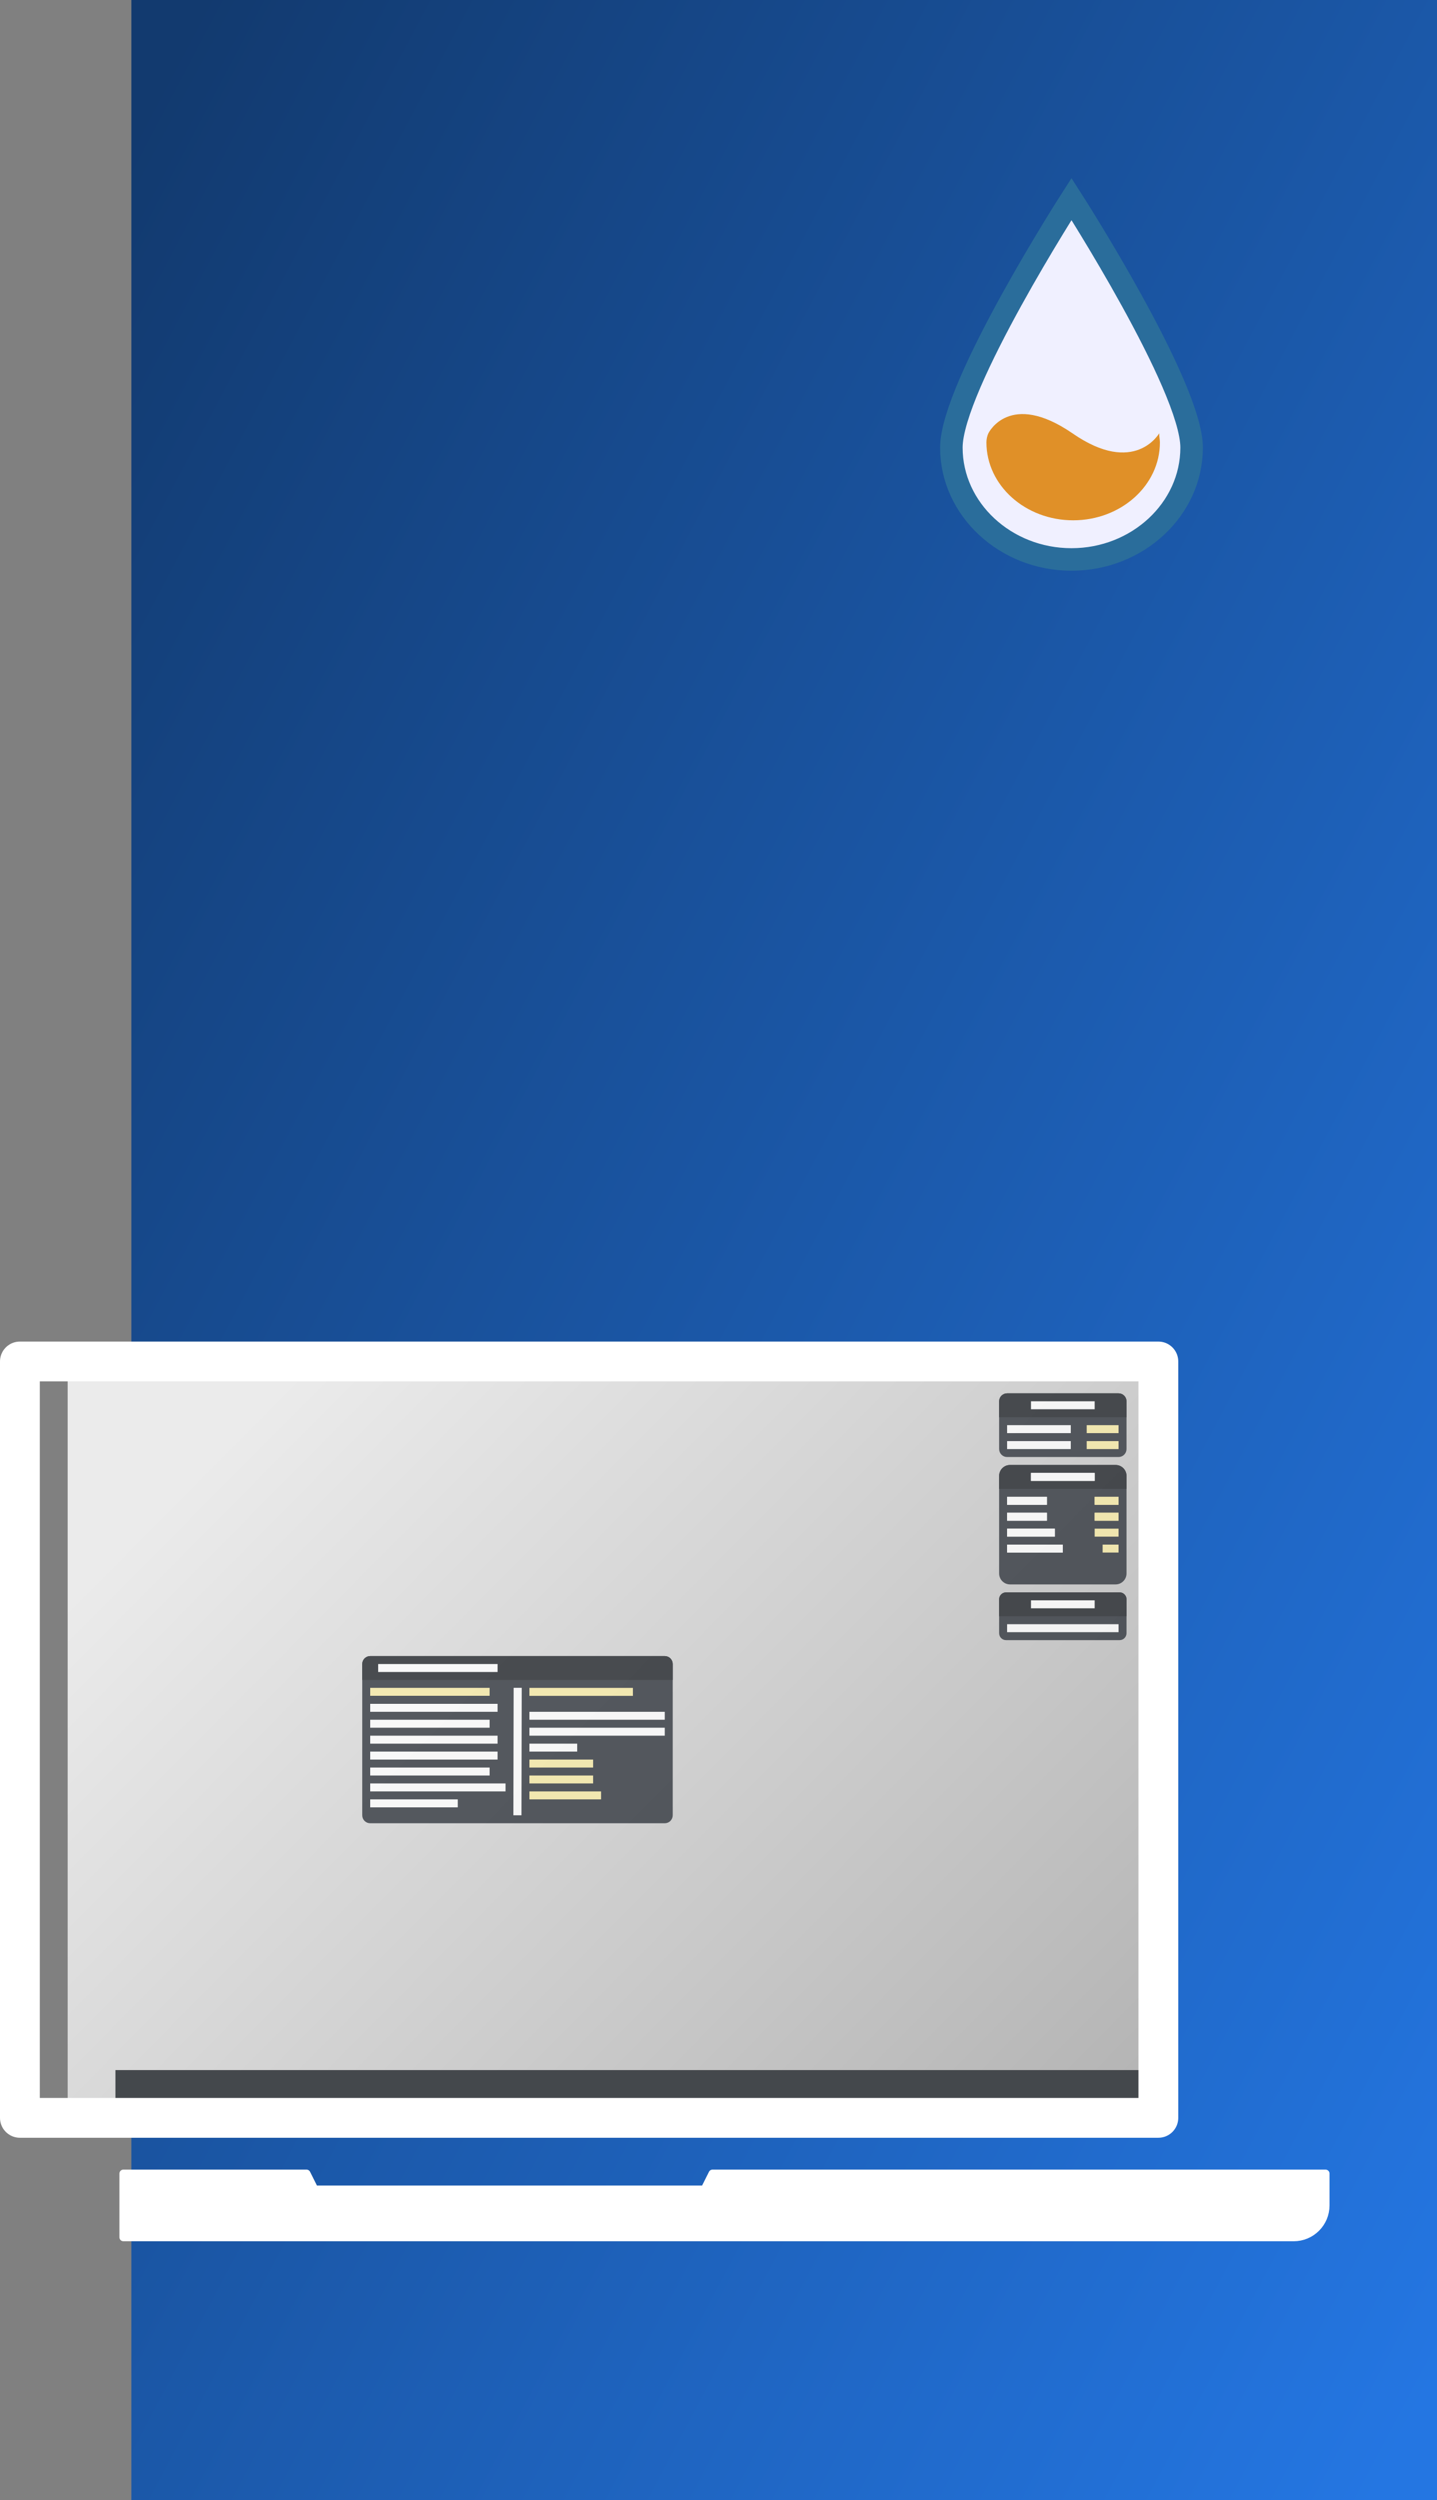 <?xml version="1.0" standalone="no"?><!-- Generator: Gravit.io --><svg xmlns="http://www.w3.org/2000/svg" xmlns:xlink="http://www.w3.org/1999/xlink" style="isolation:isolate" viewBox="-16.5 0 180.5 314" width="180.5" height="314"><rect x="-16.5" y="0" width="180.5" height="314" fill="#808080" stroke="none"/><linearGradient id="_lgradient_0" x1="97.317%" y1="97.941%" x2="3.415%" y2="1.975%"><stop offset="0%" stop-opacity="1" style="stop-color:rgb(36,118,226)"/><stop offset="100%" stop-opacity="1" style="stop-color:rgb(18,58,111)"/></linearGradient><rect x="0" y="0" width="164" height="314" transform="matrix(1,0,0,1,0,0)" fill="url(#_lgradient_0)"/><linearGradient id="_lgradient_1" x1="-1.079%" y1="32.347%" x2="101.356%" y2="100.732%"><stop offset="0%" stop-opacity="1" style="stop-color:rgb(235,235,235)"/><stop offset="100%" stop-opacity="1" style="stop-color:rgb(179,179,179)"/></linearGradient><rect x="-8" y="173" width="135" height="91" transform="matrix(1,0,0,1,0,0)" fill="url(#_lgradient_1)"/><rect x="-2" y="260" width="130" height="4" transform="matrix(1,0,0,1,0,0)" fill="rgb(68,72,76)"/><rect x="-14" y="171" width="143" height="95" transform="matrix(1,0,0,1,0,0)" fill="none" vector-effect="non-scaling-stroke" stroke-width="5" stroke="rgb(255,255,255)" stroke-linejoin="round" stroke-linecap="round" stroke-miterlimit="3"/><g id="Rainmeter_176Page"><path d=" M 133.178 56.216 C 133.178 63.949 126.388 70.268 118.089 70.268 C 109.79 70.268 103 63.949 103 56.216 C 103 48.483 118.089 25 118.089 25 C 118.089 25 133.178 48.483 133.178 56.216 Z " fill="rgb(240,240,255)" vector-effect="non-scaling-stroke" stroke-width="2.829" stroke="rgb(42,109,155)" stroke-linejoin="miter" stroke-linecap="butt" stroke-miterlimit="4"/><path d=" M 118.209 54.423 C 110.309 49.003 107.663 54.396 107.663 54.396 C 107.482 54.758 107.403 55.209 107.403 55.559 C 107.403 60.979 112.306 65.35 118.299 65.35 C 124.292 65.35 129.196 60.979 129.196 55.559 C 129.196 55.209 129.105 54.86 129.105 54.423 C 129.105 54.423 126.018 59.843 118.209 54.423 L 118.209 54.423 Z " fill="rgb(224,144,40)"/><g id="g872"><path d=" M 121.08 77 C 121.049 77 120.986 77 120.955 77 C 120.924 77 120.862 77 120.83 77 C 120.799 77 120.768 77 120.706 77 C 120.644 77 120.612 77 120.581 77" fill="rgb(42,109,155)"/></g></g><g style="mix-blend-mode:normal;" opacity="0.8"><path d="M 110 175 L 124 175 C 124.552 175 125 175.448 125 176 L 125 182 C 125 182.552 124.552 183 124 183 L 110 183 C 109.448 183 109 182.552 109 182 L 109 176 C 109 175.448 109.448 175 110 175 Z" style="stroke:none;fill:#333840;stroke-miterlimit:10;"/><clipPath id="_clipPath_y7LSNNa6IrYNnJCyoaGeLNxcEG9OHrfa"><g style="mix-blend-mode:normal;" opacity="0.8"><path d="M 110 175 L 124 175 C 124.552 175 125 175.448 125 176 L 125 182 C 125 182.552 124.552 183 124 183 L 110 183 C 109.448 183 109 182.552 109 182 L 109 176 C 109 175.448 109.448 175 110 175 Z" style="stroke:black;fill:white;stroke-miterlimit:10;"/></g></clipPath><g clip-path="url(#_clipPath_y7LSNNa6IrYNnJCyoaGeLNxcEG9OHrfa)"><rect x="109" y="175" width="16" height="3" transform="matrix(1,0,0,1,0,0)" fill="rgb(36,40,45)"/><g id="Group"><rect x="113" y="176" width="8" height="1" transform="matrix(1,0,0,1,0,0)" fill="rgb(255,255,255)"/><rect x="110" y="179" width="8" height="1" transform="matrix(1,0,0,1,0,0)" fill="rgb(255,255,255)"/><rect x="120" y="179" width="4" height="1" transform="matrix(1,0,0,1,0,0)" fill="rgb(249,236,168)"/><rect x="120" y="181" width="4" height="1" transform="matrix(1,0,0,1,0,0)" fill="rgb(249,236,168)"/><rect x="110" y="181" width="8" height="1" transform="matrix(1,0,0,1,0,0)" fill="rgb(255,255,255)"/></g></g></g><g style="mix-blend-mode:normal;" opacity="0.8"><path d="M 30 208 L 67 208 C 67.552 208 68 208.448 68 209 L 68 228 C 68 228.552 67.552 229 67 229 L 30 229 C 29.448 229 29 228.552 29 228 L 29 209 C 29 208.448 29.448 208 30 208 Z" style="stroke:none;fill:#333840;stroke-miterlimit:10;"/><clipPath id="_clipPath_ZSZRS4O2HFWCj2fX3xyBugD6UeCpW58a"><g style="mix-blend-mode:normal;" opacity="0.8"><path d="M 30 208 L 67 208 C 67.552 208 68 208.448 68 209 L 68 228 C 68 228.552 67.552 229 67 229 L 30 229 C 29.448 229 29 228.552 29 228 L 29 209 C 29 208.448 29.448 208 30 208 Z" style="stroke:black;fill:white;stroke-miterlimit:10;"/></g></clipPath><g clip-path="url(#_clipPath_ZSZRS4O2HFWCj2fX3xyBugD6UeCpW58a)"><rect x="29" y="208" width="39" height="3" transform="matrix(1,0,0,1,0,0)" fill="rgb(36,40,45)"/><g id="Group"><rect x="31" y="209" width="15" height="1" transform="matrix(1,0,0,1,0,0)" fill="rgb(255,255,255)"/><rect x="30" y="214" width="16" height="1" transform="matrix(1,0,0,1,0,0)" fill="rgb(255,255,255)"/><rect x="30" y="216" width="15" height="1" transform="matrix(1,0,0,1,0,0)" fill="rgb(255,255,255)"/><rect x="30" y="218" width="16" height="1" transform="matrix(1,0,0,1,0,0)" fill="rgb(255,255,255)"/><rect x="30" y="220" width="16" height="1" transform="matrix(1,0,0,1,0,0)" fill="rgb(255,255,255)"/><rect x="30" y="222" width="15" height="1" transform="matrix(1,0,0,1,0,0)" fill="rgb(255,255,255)"/><rect x="30" y="224" width="17" height="1" transform="matrix(1,0,0,1,0,0)" fill="rgb(255,255,255)"/><rect x="30" y="226" width="11" height="1" transform="matrix(1,0,0,1,0,0)" fill="rgb(255,255,255)"/><rect x="30" y="211.992" width="15" height="1" transform="matrix(1,0,0,1,0,0)" fill="rgb(249,236,168)"/><rect x="50" y="212" width="13" height="1" transform="matrix(1,0,0,1,0,0)" fill="rgb(249,236,168)"/><rect x="50" y="221" width="8" height="1" transform="matrix(1,0,0,1,0,0)" fill="rgb(249,236,168)"/><rect x="50" y="225" width="9" height="1" transform="matrix(1,0,0,1,0,0)" fill="rgb(249,236,168)"/><rect x="50" y="223" width="8" height="1" transform="matrix(1,0,0,1,0,0)" fill="rgb(249,236,168)"/><rect x="50" y="215" width="17" height="1" transform="matrix(1,0,0,1,0,0)" fill="rgb(255,255,255)"/><rect x="50" y="217" width="17" height="1" transform="matrix(1,0,0,1,0,0)" fill="rgb(255,255,255)"/><rect x="50" y="219" width="6" height="1" transform="matrix(1,0,0,1,0,0)" fill="rgb(255,255,255)"/><rect x="47.984" y="211.993" width="1.016" height="16.008" transform="matrix(1,0.002,-0.002,1,0.459,-0.101)" fill="rgb(255,255,255)"/></g></g></g><g style="mix-blend-mode:normal;" opacity="0.8"><path d="M 109.866 200 L 124.134 200 C 124.612 200 125 200.388 125 200.866 L 125 205.134 C 125 205.612 124.612 206 124.134 206 L 109.866 206 C 109.388 206 109 205.612 109 205.134 L 109 200.866 C 109 200.388 109.388 200 109.866 200 Z" style="stroke:none;fill:#333840;stroke-miterlimit:10;"/><clipPath id="_clipPath_xRtzjomlFGhgXIbURtzqJVKLus9VCLDd"><g style="mix-blend-mode:normal;" opacity="0.8"><path d="M 109.866 200 L 124.134 200 C 124.612 200 125 200.388 125 200.866 L 125 205.134 C 125 205.612 124.612 206 124.134 206 L 109.866 206 C 109.388 206 109 205.612 109 205.134 L 109 200.866 C 109 200.388 109.388 200 109.866 200 Z" style="stroke:black;fill:white;stroke-miterlimit:10;"/></g></clipPath><g clip-path="url(#_clipPath_xRtzjomlFGhgXIbURtzqJVKLus9VCLDd)"><rect x="109" y="200" width="16" height="3" transform="matrix(1,0,0,1,0,0)" fill="rgb(36,40,45)"/><g id="Group"><rect x="113" y="201" width="8" height="1" transform="matrix(1,0,0,1,0,0)" fill="rgb(255,255,255)"/><rect x="110" y="204" width="14" height="1" transform="matrix(1,0,0,1,0,0)" fill="rgb(255,255,255)"/></g></g></g><g style="mix-blend-mode:normal;" opacity="0.8"><path d="M 110.369 184 L 123.631 184 C 124.386 184 125 184.614 125 185.369 L 125 197.631 C 125 198.386 124.386 199 123.631 199 L 110.369 199 C 109.614 199 109 198.386 109 197.631 L 109 185.369 C 109 184.614 109.614 184 110.369 184 Z" style="stroke:none;fill:#333840;stroke-miterlimit:10;"/><clipPath id="_clipPath_6LvGt1ayfADCoBW0b81kXJoj8f164oiX"><g style="mix-blend-mode:normal;" opacity="0.8"><path d="M 110.369 184 L 123.631 184 C 124.386 184 125 184.614 125 185.369 L 125 197.631 C 125 198.386 124.386 199 123.631 199 L 110.369 199 C 109.614 199 109 198.386 109 197.631 L 109 185.369 C 109 184.614 109.614 184 110.369 184 Z" style="stroke:black;fill:white;stroke-miterlimit:10;"/></g></clipPath><g clip-path="url(#_clipPath_6LvGt1ayfADCoBW0b81kXJoj8f164oiX)"><rect x="109" y="184" width="16" height="3" transform="matrix(1,0,0,1,0,0)" fill="rgb(36,40,45)"/><g id="Group"><rect x="113" y="185" width="8" height="1" transform="matrix(1,0,0,1,0,0)" fill="rgb(255,255,255)"/><rect x="110" y="188" width="5" height="1" transform="matrix(1,0,0,1,0,0)" fill="rgb(255,255,255)"/><rect x="110" y="192" width="6" height="1" transform="matrix(1,0,0,1,0,0)" fill="rgb(255,255,255)"/><rect x="110" y="194" width="7" height="1" transform="matrix(1,0,0,1,0,0)" fill="rgb(255,255,255)"/><rect x="121" y="188" width="3" height="1" transform="matrix(1,0,0,1,0,0)" fill="rgb(249,236,168)"/><rect x="121" y="190" width="3" height="1" transform="matrix(1,0,0,1,0,0)" fill="rgb(249,236,168)"/><rect x="110" y="190" width="5" height="1" transform="matrix(1,0,0,1,0,0)" fill="rgb(255,255,255)"/></g><g id="Group"><rect x="113" y="185" width="8" height="1" transform="matrix(1,0,0,1,0,0)" fill="rgb(255,255,255)"/><rect x="110" y="188" width="5" height="1" transform="matrix(1,0,0,1,0,0)" fill="rgb(255,255,255)"/><rect x="110" y="192" width="6" height="1" transform="matrix(1,0,0,1,0,0)" fill="rgb(255,255,255)"/><rect x="110" y="194" width="7" height="1" transform="matrix(1,0,0,1,0,0)" fill="rgb(255,255,255)"/><rect x="121" y="188" width="3" height="1" transform="matrix(1,0,0,1,0,0)" fill="rgb(249,236,168)"/><rect x="121" y="190" width="3" height="1" transform="matrix(1,0,0,1,0,0)" fill="rgb(249,236,168)"/><rect x="121" y="192" width="3" height="1" transform="matrix(1,0,0,1,0,0)" fill="rgb(249,236,168)"/><rect x="122" y="194" width="2" height="1" transform="matrix(1,0,0,1,0,0)" fill="rgb(249,236,168)"/><rect x="110" y="190" width="5" height="1" transform="matrix(1,0,0,1,0,0)" fill="rgb(255,255,255)"/></g></g></g><path d=" M 22 273 L 23 275 L 72 275 L 73 273 L 150 273 L 150 277 C 150 279.208 148.208 281 146 281 L -1 281 L -1 273 L 22 273 Z " fill="rgb(255,255,255)" vector-effect="non-scaling-stroke" stroke-width="1" stroke="rgb(255,255,255)" stroke-linejoin="round" stroke-linecap="square" stroke-miterlimit="3"/></svg>